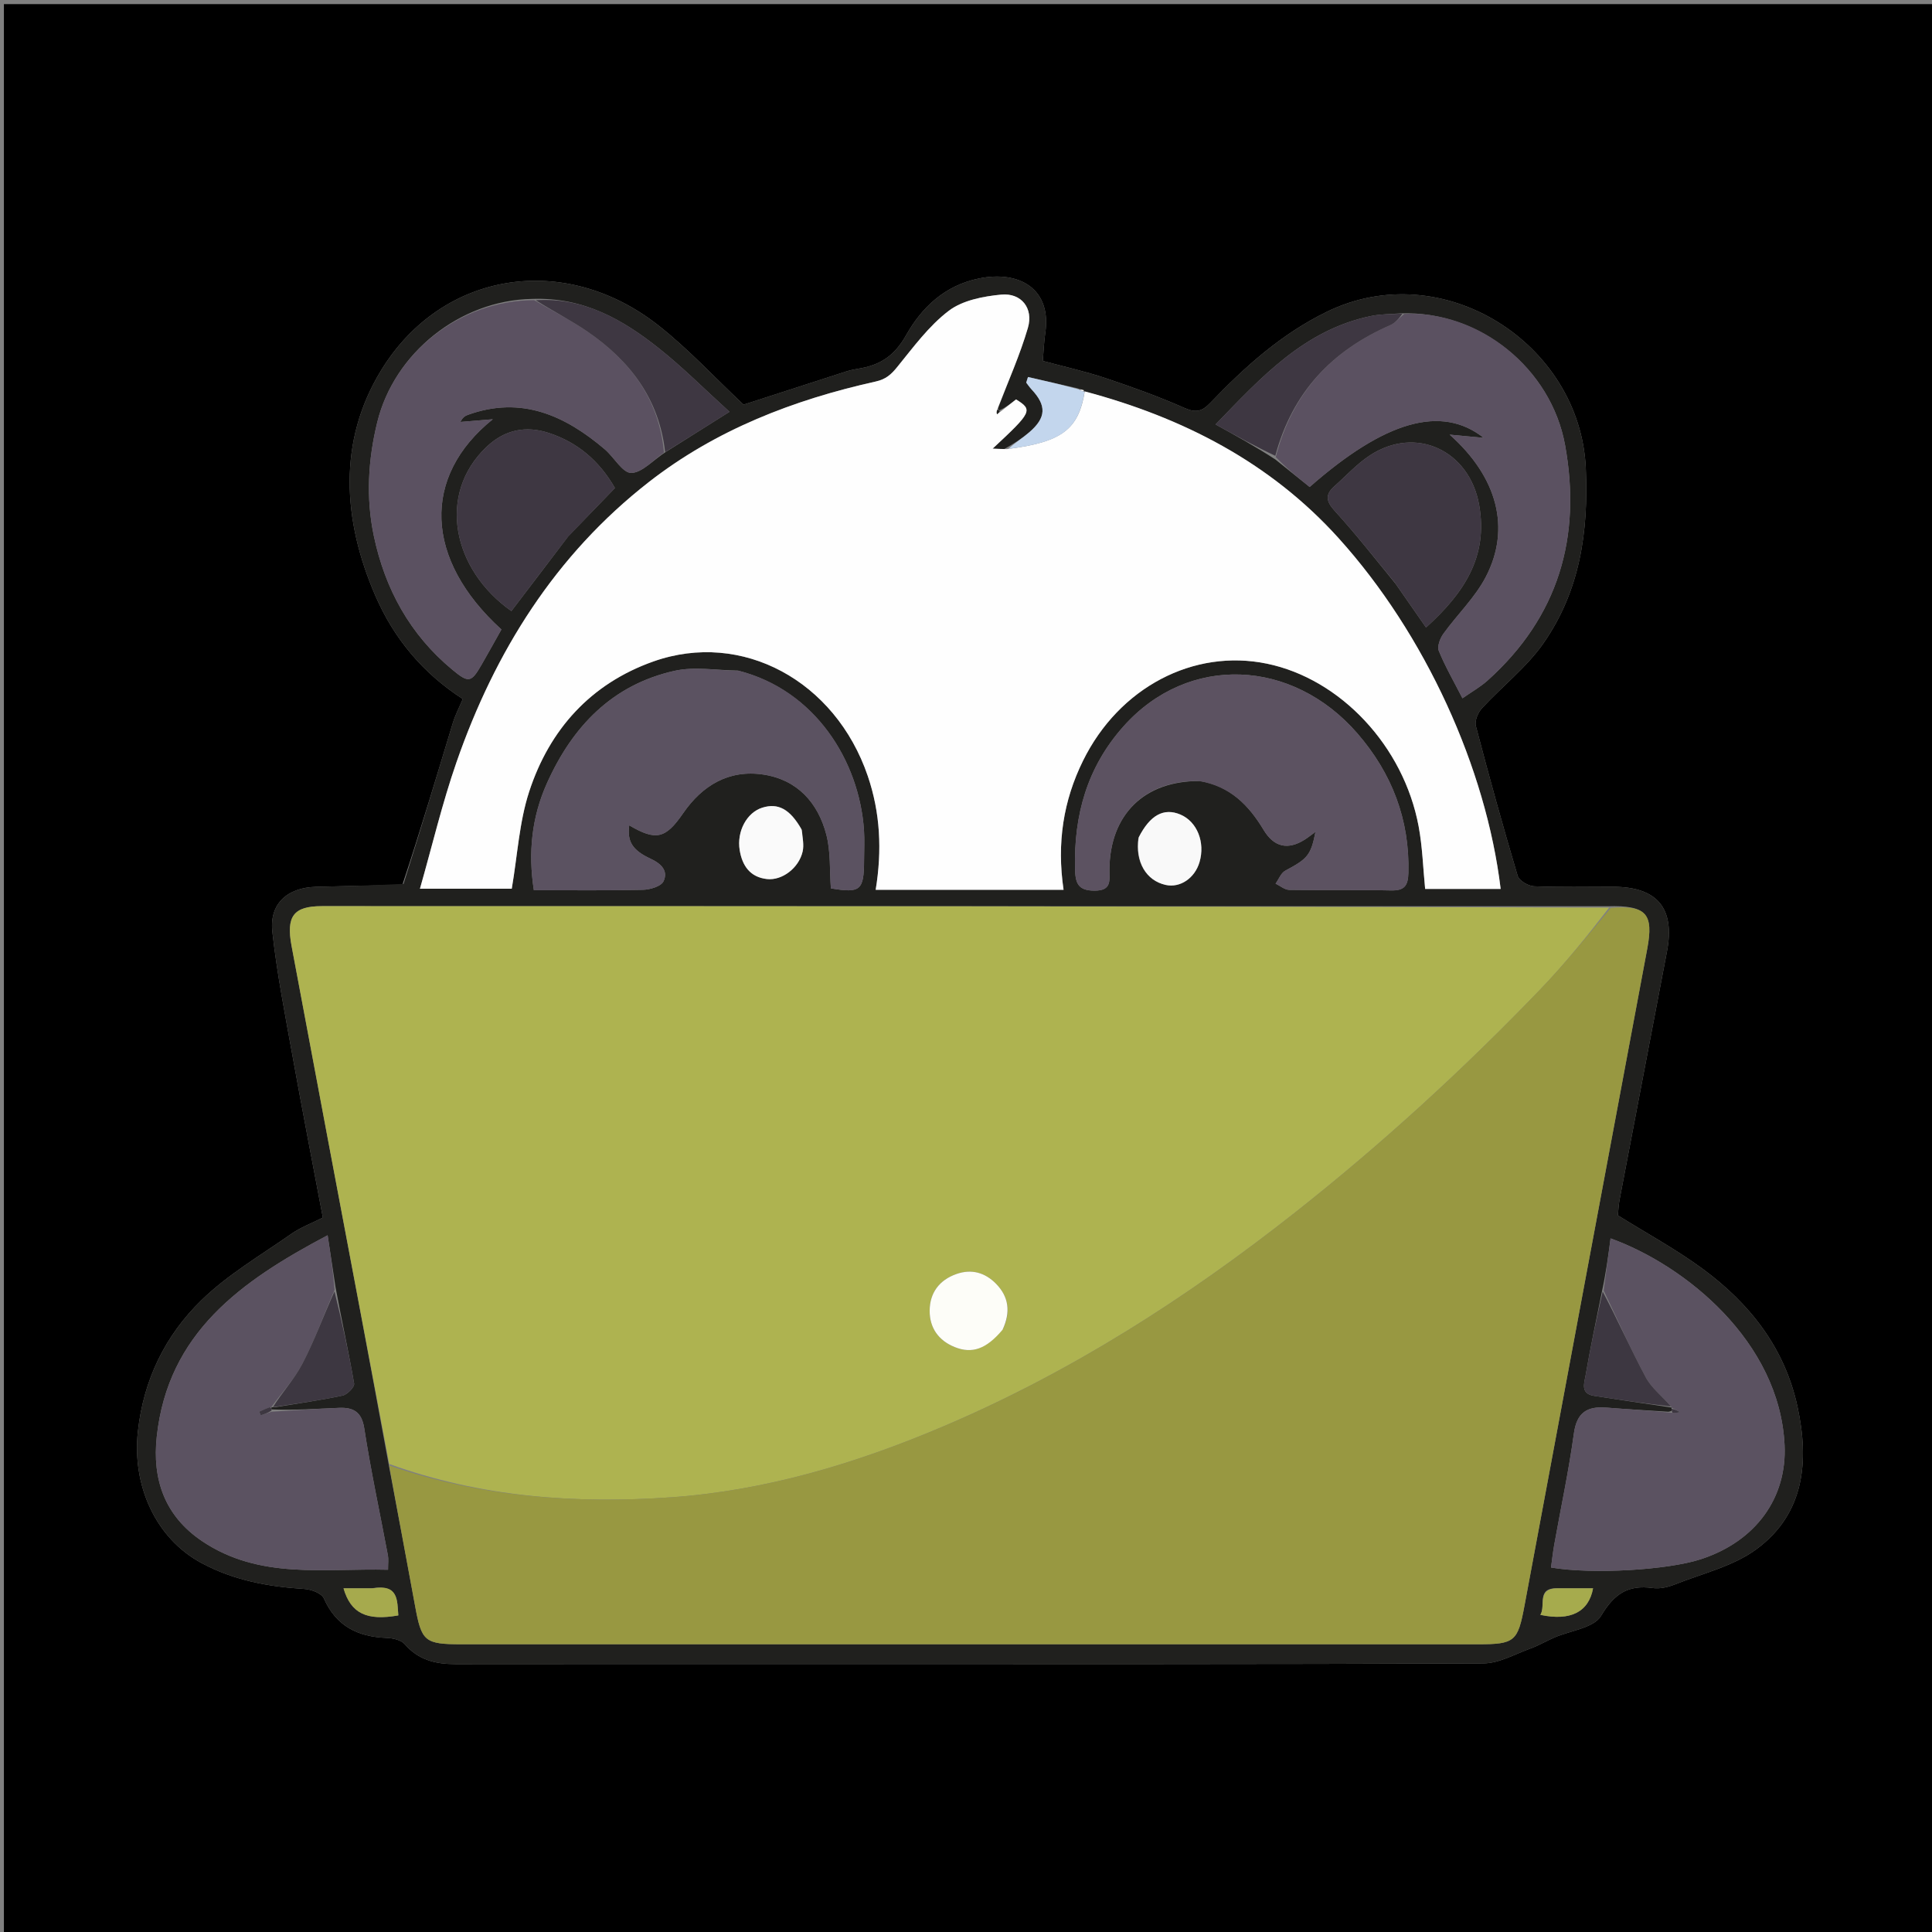 <svg version="1.1" id="Layer_1" xmlns="http://www.w3.org/2000/svg" xmlns:xlink="http://www.w3.org/1999/xlink" x="0px" y="0px"
	 width="100%" viewBox="0 0 512 512" enable-background="new 0 0 512 512" xml:space="preserve">
<rect x="0" y="0" width="512" height="512" fill="#808080" stroke="none"/>
<path fill="#000000" opacity="1" stroke="none" 
	d="
M288,513 
	C192.023,513 96.547,513 1.035,513 
	C1.035,342.398 1.035,171.797 1.035,1.097 
	C171.56,1.097 342.12,1.097 512.84,1.097 
	C512.84,171.667 512.84,342.333 512.84,513 
	C438.13,513 363.315,513 288,513 
M106.626,234.504 
	C98.985,234.673 91.344,234.814 83.704,235.019 
	C76.156,235.222 71.359,239.502 72.172,246.89 
	C73.4,258.06 75.596,269.132 77.588,280.208 
	C80.132,294.361 82.883,308.476 85.558,322.676 
	C82.486,324.235 79.615,325.294 77.193,326.993 
	C69.071,332.694 60.3,337.797 53.283,344.667 
	C43.78,353.971 38.045,365.612 36.542,379.364 
	C34.993,393.537 41.116,407.641 53.453,414.248 
	C62.014,418.833 71.178,420.499 80.716,421.096 
	C82.52,421.209 85.233,422.24 85.832,423.596 
	C89.096,430.984 94.849,433.771 102.468,434.063 
	C104.116,434.126 106.293,434.6 107.257,435.719 
	C110.883,439.925 115.448,441.019 120.667,441.012 
	C152.995,440.97 185.324,440.991 217.652,440.991 
	C276.143,440.991 334.634,441.073 393.124,440.816 
	C397.267,440.798 401.43,438.373 405.523,436.897 
	C407.691,436.115 409.706,434.922 411.826,433.995 
	C416.113,432.12 422.369,431.455 424.302,428.204 
	C427.801,422.319 431.478,419.937 438.002,420.848 
	C439.879,421.11 442.041,420.611 443.846,419.893 
	C451.18,416.976 459.343,415.08 465.511,410.523 
	C478.268,401.1 479.481,387.206 476.343,372.734 
	C472.976,357.206 463.714,345.451 451.232,336.266 
	C444.187,331.081 436.421,326.876 428.76,322.092 
	C428.873,320.968 428.911,319.472 429.187,318.021 
	C433.363,296.053 437.579,274.092 441.768,252.125 
	C443.944,240.711 439.191,235.015 427.527,235.009 
	C420.528,235.006 413.522,235.17 406.535,234.876 
	C405.007,234.811 402.585,233.402 402.204,232.127 
	C398.275,218.946 394.599,205.686 391.114,192.38 
	C390.759,191.023 391.685,188.83 392.736,187.688 
	C398.103,181.86 404.575,176.856 409.048,170.439 
	C418.674,156.628 421.003,141.006 420.255,124.107 
	C418.789,91 382.341,67.597 351.566,82.653 
	C339.503,88.554 329.831,97.27 320.722,106.786 
	C318.584,109.019 316.948,109.466 313.916,108.124 
	C307.089,105.103 300.029,102.56 292.939,100.197 
	C287.475,98.376 281.822,97.124 276.349,95.645 
	C276.594,92.808 276.674,90.502 277.01,88.234 
	C278.737,76.605 270.19,71.61 259.476,73.789 
	C250.257,75.663 244.214,81.575 240.086,88.901 
	C236.989,94.398 233.134,96.801 227.505,97.699 
	C226.359,97.882 225.211,98.131 224.108,98.485 
	C214.842,101.463 205.585,104.472 197.044,107.239 
	C189.408,100.061 182.495,92.557 174.585,86.315 
	C149.642,66.63 117.066,71.863 100.99,98.163 
	C89.513,116.94 90.753,137.812 99.514,157.959 
	C104.463,169.341 112.185,178.5 122.64,185.232 
	C121.653,187.581 120.639,189.509 120.016,191.557 
	C115.722,205.673 111.509,219.813 106.626,234.504 
z"/>
<path fill="#20201E" opacity="1" stroke="none" 
	d="
M106.948,234.225 
	C111.509,219.813 115.722,205.673 120.016,191.557 
	C120.639,189.509 121.653,187.581 122.64,185.232 
	C112.185,178.5 104.463,169.341 99.514,157.959 
	C90.753,137.812 89.513,116.94 100.99,98.163 
	C117.066,71.863 149.642,66.63 174.585,86.315 
	C182.495,92.557 189.408,100.061 197.044,107.239 
	C205.585,104.472 214.842,101.463 224.108,98.485 
	C225.211,98.131 226.359,97.882 227.505,97.699 
	C233.134,96.801 236.989,94.398 240.086,88.901 
	C244.214,81.575 250.257,75.663 259.476,73.789 
	C270.19,71.61 278.737,76.605 277.01,88.234 
	C276.674,90.502 276.594,92.808 276.349,95.645 
	C281.822,97.124 287.475,98.376 292.939,100.197 
	C300.029,102.56 307.089,105.103 313.916,108.124 
	C316.948,109.466 318.584,109.019 320.722,106.786 
	C329.831,97.27 339.503,88.554 351.566,82.653 
	C382.341,67.597 418.789,91 420.255,124.107 
	C421.003,141.006 418.674,156.628 409.048,170.439 
	C404.575,176.856 398.103,181.86 392.736,187.688 
	C391.685,188.83 390.759,191.023 391.114,192.38 
	C394.599,205.686 398.275,218.946 402.204,232.127 
	C402.585,233.402 405.007,234.811 406.535,234.876 
	C413.522,235.17 420.528,235.006 427.527,235.009 
	C439.191,235.015 443.944,240.711 441.768,252.125 
	C437.579,274.092 433.363,296.053 429.187,318.021 
	C428.911,319.472 428.873,320.968 428.76,322.092 
	C436.421,326.876 444.187,331.081 451.232,336.266 
	C463.714,345.451 472.976,357.206 476.343,372.734 
	C479.481,387.206 478.268,401.1 465.511,410.523 
	C459.343,415.08 451.18,416.976 443.846,419.893 
	C442.041,420.611 439.879,421.11 438.002,420.848 
	C431.478,419.937 427.801,422.319 424.302,428.204 
	C422.369,431.455 416.113,432.12 411.826,433.995 
	C409.706,434.922 407.691,436.115 405.523,436.897 
	C401.43,438.373 397.267,440.798 393.124,440.816 
	C334.634,441.073 276.143,440.991 217.652,440.991 
	C185.324,440.991 152.995,440.97 120.667,441.012 
	C115.448,441.019 110.883,439.925 107.257,435.719 
	C106.293,434.6 104.116,434.126 102.468,434.063 
	C94.849,433.771 89.096,430.984 85.832,423.596 
	C85.233,422.24 82.52,421.209 80.716,421.096 
	C71.178,420.499 62.014,418.833 53.453,414.248 
	C41.116,407.641 34.993,393.537 36.542,379.364 
	C38.045,365.612 43.78,353.971 53.283,344.667 
	C60.3,337.797 69.071,332.694 77.193,326.993 
	C79.615,325.294 82.486,324.235 85.558,322.676 
	C82.883,308.476 80.132,294.361 77.588,280.208 
	C75.596,269.132 73.4,258.06 72.172,246.89 
	C71.359,239.502 76.156,235.222 83.704,235.019 
	C91.344,234.814 98.985,234.673 106.948,234.225 
M287.145,103.283 
	C286.783,103.244 286.422,103.205 285.352,102.85 
	C281.044,101.872 276.736,100.893 272.428,99.915 
	C272.272,100.411 272.117,100.906 271.961,101.402 
	C272.424,101.996 272.845,102.629 273.357,103.177 
	C277.382,107.476 277.288,110.654 272.793,114.536 
	C270.931,116.144 268.816,117.462 266.091,119.027 
	C265.142,118.984 264.193,118.942 263.061,118.892 
	C273.52,109.16 273.758,108.651 269.268,105.848 
	C267.882,106.937 266.496,108.025 264.749,108.783 
	C264.749,108.783 264.357,108.489 264.621,107.823 
	C267.263,100.856 270.321,94.011 272.405,86.881 
	C273.924,81.686 270.657,77.562 265.329,78.075 
	C260.551,78.535 255.101,79.584 251.448,82.353 
	C246.152,86.365 242.039,92.023 237.771,97.264 
	C236.142,99.265 234.775,100.508 232.057,101.113 
	C210.261,105.965 189.679,113.921 171.943,127.754 
	C147.194,147.058 131.182,172.653 120.981,201.979 
	C117.192,212.871 114.537,224.157 111.291,235.522 
	C120.458,235.522 128.544,235.522 135.62,235.522 
	C137.143,226.611 137.604,217.84 140.239,209.779 
	C145.626,193.296 156.573,181.157 173.162,175.291 
	C196.662,166.981 221.377,180.445 229.969,205.638 
	C233.295,215.392 233.777,225.374 232.063,235.813 
	C240.683,235.813 248.828,235.813 256.974,235.813 
	C265.201,235.813 273.429,235.813 281.857,235.813 
	C280.024,223.349 281.805,212.164 287.015,201.593 
	C296.577,182.192 316.28,171.853 335.754,175.879 
	C355.235,179.907 371.979,197.699 375.953,218.989 
	C376.973,224.453 377.13,230.078 377.678,235.577 
	C384.472,235.577 391.07,235.577 397.69,235.577 
	C393.843,203.594 377.738,168.081 354.714,142.586 
	C336.567,122.491 313.385,110.622 287.418,103.763 
	C287.418,103.763 287.361,103.803 287.145,103.283 
M442.984,373.63 
	C443.008,373.824 443.032,374.019 442.139,374.13 
	C436.664,373.77 431.185,373.469 425.716,373.032 
	C420.64,372.626 417.858,374.298 417.095,379.89 
	C415.749,389.761 413.644,399.529 411.891,409.346 
	C411.53,411.364 411.315,413.408 411.037,415.41 
	C422.071,417.272 441.934,416.087 450.777,413.197 
	C465.411,408.414 473.589,396.853 472.93,382.973 
	C471.624,355.483 446.536,335.291 426.817,328.188 
	C426.193,332.904 425.592,337.452 424.469,342.557 
	C423.023,349.844 421.455,357.11 420.21,364.431 
	C419.872,366.416 418.714,369.34 422.431,369.914 
	C429.274,370.971 436.122,371.999 442.991,373.004 
	C442.991,373.004 442.962,373.041 442.984,373.63 
M71.93,372.948 
	C71.93,372.948 71.915,372.879 72.73,372.948 
	C78.763,371.953 84.828,371.108 90.803,369.84 
	C92.043,369.577 94.001,367.56 93.846,366.659 
	C92.422,358.4 90.605,350.21 88.924,341.149 
	C88.27,336.856 87.617,332.563 86.825,327.358 
	C63.793,339.525 44.539,353.233 41.547,380.693 
	C40.303,392.102 43.67,401.74 53.511,408.387 
	C68.748,418.679 85.894,415.577 102.834,415.997 
	C102.834,414.208 102.988,413.199 102.811,412.252 
	C100.701,401.002 98.273,389.803 96.527,378.498 
	C95.84,374.049 93.529,372.954 89.866,373.097 
	C83.897,373.331 77.937,373.769 71.953,373.511 
	C71.926,373.309 71.9,373.107 71.93,372.948 
M371.218,83.044 
	C368.589,83.264 365.905,83.217 363.341,83.747 
	C345.66,87.405 334.237,99.974 322.145,112.479 
	C327.66,115.535 332.71,118.334 337.998,121.773 
	C341.052,124.225 344.107,126.677 347.073,129.058 
	C367.077,111.49 382.002,107.216 393.197,116.032 
	C390.155,115.746 387.541,115.5 384.174,115.183 
	C396.847,126.439 400.442,140.027 393.757,152.878 
	C390.896,158.376 386.162,162.88 382.487,167.986 
	C381.616,169.198 380.824,171.323 381.302,172.494 
	C382.989,176.623 385.245,180.52 387.566,185.054 
	C389.992,183.355 392.305,182.062 394.228,180.336 
	C412.977,163.501 419.18,142.382 414.769,118 
	C411.078,97.599 392.059,82.32 371.218,83.044 
M176.578,119.682 
	C181.673,116.472 186.768,113.261 193.322,109.131 
	C186.703,103.128 180.987,97.378 174.686,92.363 
	C165.127,84.754 154.738,78.723 141.01,79.214 
	C121.952,79.557 104.495,93.453 99.975,111.903 
	C97.53,121.881 96.954,131.975 99.073,142.039 
	C102.035,156.109 108.648,168.165 119.852,177.459 
	C124.167,181.038 124.863,180.933 127.577,176.235 
	C129.392,173.093 131.14,169.912 132.879,166.818 
	C112.389,148.184 111.743,126.265 130.595,111.106 
	C127.343,111.376 124.676,111.598 122.009,111.82 
	C122.611,110.565 123.317,110.183 124.064,109.915 
	C138.182,104.855 149.725,110.099 160.275,119.074 
	C162.737,121.169 164.991,125.364 167.29,125.328 
	C170.207,125.282 173.071,121.906 176.578,119.682 
M426.015,240.166 
	C312.44,240.154 198.864,240.137 85.288,240.141 
	C77.774,240.142 75.793,242.833 77.27,250.698 
	C80.525,268.023 83.762,285.35 87.03,302.672 
	C92.395,331.105 97.778,359.534 103.129,388.768 
	C105.421,401.025 107.756,413.274 109.992,425.541 
	C111.721,435.033 112.517,435.749 122.393,435.749 
	C212.156,435.75 301.919,435.75 391.683,435.749 
	C401.463,435.749 402.238,435.008 404.017,425.462 
	C414.829,367.437 425.667,309.418 436.541,251.405 
	C438.262,242.225 436.3,239.846 426.015,240.166 
M195.541,177.697 
	C189.937,177.659 184.102,176.585 178.771,177.774 
	C162.255,181.457 151.689,192.526 144.943,207.571 
	C140.917,216.55 139.928,225.918 141.475,235.91 
	C151.406,235.91 160.893,236.032 170.371,235.808 
	C172.283,235.763 175.215,234.894 175.839,233.551 
	C177.129,230.777 175.26,228.891 172.389,227.558 
	C167.447,225.263 166.202,222.886 166.748,218.719 
	C173.852,222.904 176.384,222.275 181.024,215.534 
	C186.136,208.107 193.193,203.904 202.282,205.264 
	C211.24,206.603 216.774,212.684 218.989,221.193 
	C220.164,225.708 219.837,230.614 220.194,235.429 
	C228.028,236.742 228.965,235.984 228.988,227.971 
	C228.996,225.305 229.147,222.629 228.963,219.976 
	C227.691,201.58 216.005,182.949 195.541,177.697 
M318.064,206.984 
	C325.952,208.321 330.951,213.393 334.859,219.915 
	C337.592,224.477 341.257,225.344 345.725,222.536 
	C346.619,221.974 347.445,221.303 348.616,220.456 
	C347.392,226.677 346.519,227.586 340.625,230.729 
	C339.477,231.341 338.887,232.999 338.04,234.175 
	C339.246,234.751 340.445,235.809 341.66,235.828 
	C350.647,235.971 359.64,235.775 368.625,235.973 
	C372.147,236.051 373.145,234.776 373.238,231.362 
	C373.624,217.191 368.844,204.878 359.72,194.358 
	C342.518,174.525 314.903,173.217 297.717,192.515 
	C288.081,203.334 284.581,216.006 284.894,230.156 
	C284.977,233.87 285.535,236.032 290.062,236.034 
	C294.723,236.036 293.986,233.243 294.009,230.43 
	C294.128,215.974 303.147,206.858 318.064,206.984 
M150.583,142.13 
	C154.715,137.86 158.847,133.589 162.965,129.333 
	C158.761,122.01 152.951,117.193 145.463,114.744 
	C139.408,112.764 133.787,113.802 128.896,118.471 
	C115.768,131.007 119.896,150.948 135.52,161.938 
	C140.397,155.548 145.292,149.135 150.583,142.13 
M369.829,154.677 
	C372.438,158.426 375.048,162.174 377.914,166.292 
	C387.867,157.28 394.45,147.63 391.988,133.817 
	C389.409,119.346 375.211,112.698 363.022,120.689 
	C359.59,122.939 356.748,126.09 353.645,128.839 
	C351.122,131.074 351.403,132.856 353.748,135.423 
	C359.223,141.415 364.236,147.831 369.829,154.677 
M212.3,219.563 
	C209.361,214.417 206.215,212.728 202.018,214.041 
	C197.926,215.321 195.192,220.311 196.034,225.348 
	C196.717,229.437 198.795,232.472 203.272,232.96 
	C207.265,233.395 211.703,230.036 212.706,225.667 
	C213.097,223.964 212.704,222.081 212.3,219.563 
M301.648,222.277 
	C300.798,228.418 303.739,233.37 308.918,234.515 
	C312.733,235.359 316.626,232.74 317.879,228.485 
	C319.438,223.195 317.227,217.709 312.787,215.851 
	C308.447,214.035 304.789,215.943 301.648,222.277 
M98.455,420.912 
	C96.039,420.912 93.624,420.912 91.034,420.912 
	C92.989,427.606 97.212,429.574 105.559,428.098 
	C105.236,424.172 105.676,419.755 98.455,420.912 
M412.788,420.915 
	C407.018,420.714 409.742,425.517 408.212,427.956 
	C416.19,429.648 421.03,427.198 422.177,420.914 
	C419.316,420.914 416.502,420.914 412.788,420.915 
z"/>
<path fill="#AEB350" opacity="1" stroke="none" 
	d="
M103.154,387.965 
	C97.778,359.534 92.395,331.105 87.03,302.672 
	C83.762,285.35 80.525,268.023 77.27,250.698 
	C75.793,242.833 77.774,240.142 85.288,240.141 
	C198.864,240.137 312.44,240.154 426.427,240.545 
	C420.633,248.039 414.705,255.424 408.167,262.221 
	C387.871,283.321 366.329,303.077 343.327,321.227 
	C314.492,343.979 283.791,363.644 249.889,378.05 
	C226.814,387.855 202.912,395.032 177.883,396.798 
	C152.552,398.584 127.371,396.753 103.154,387.965 
M265.882,352.055 
	C267.889,347.663 267.333,343.629 263.934,340.186 
	C261.026,337.239 257.473,336.226 253.475,337.624 
	C248.903,339.223 246.388,342.65 246.371,347.369 
	C246.356,351.852 248.681,355.232 252.978,356.974 
	C257.596,358.848 261.379,357.541 265.882,352.055 
z"/>
<path fill="#989841" opacity="1" stroke="none" 
	d="
M103.142,388.367 
	C127.371,396.753 152.552,398.584 177.883,396.798 
	C202.912,395.032 226.814,387.855 249.889,378.05 
	C283.791,363.644 314.492,343.979 343.327,321.227 
	C366.329,303.077 387.871,283.321 408.167,262.221 
	C414.705,255.424 420.633,248.039 426.889,240.598 
	C436.3,239.846 438.262,242.225 436.541,251.405 
	C425.667,309.418 414.829,367.437 404.017,425.462 
	C402.238,435.008 401.463,435.749 391.683,435.749 
	C301.919,435.75 212.156,435.75 122.393,435.749 
	C112.517,435.749 111.721,435.033 109.992,425.541 
	C107.756,413.274 105.421,401.025 103.142,388.367 
z"/>
<path fill="#FEFEFE" opacity="1" stroke="none" 
	d="
M287.47,103.718 
	C313.385,110.622 336.567,122.491 354.714,142.586 
	C377.738,168.081 393.843,203.594 397.69,235.577 
	C391.07,235.577 384.472,235.577 377.678,235.577 
	C377.13,230.078 376.973,224.453 375.953,218.989 
	C371.979,197.699 355.235,179.907 335.754,175.879 
	C316.28,171.853 296.577,182.192 287.015,201.593 
	C281.805,212.164 280.024,223.349 281.857,235.813 
	C273.429,235.813 265.201,235.813 256.974,235.813 
	C248.828,235.813 240.683,235.813 232.063,235.813 
	C233.777,225.374 233.295,215.392 229.969,205.638 
	C221.377,180.445 196.662,166.981 173.162,175.291 
	C156.573,181.157 145.626,193.296 140.239,209.779 
	C137.604,217.84 137.143,226.611 135.62,235.522 
	C128.544,235.522 120.458,235.522 111.291,235.522 
	C114.537,224.157 117.192,212.871 120.981,201.979 
	C131.182,172.653 147.194,147.058 171.943,127.754 
	C189.679,113.921 210.261,105.965 232.057,101.113 
	C234.775,100.508 236.142,99.265 237.771,97.264 
	C242.039,92.023 246.152,86.365 251.448,82.353 
	C255.101,79.584 260.551,78.535 265.329,78.075 
	C270.657,77.562 273.924,81.686 272.405,86.881 
	C270.321,94.011 267.263,100.856 264.329,108.401 
	C264.093,109.246 264.148,109.512 264.203,109.778 
	C264.506,109.556 264.808,109.335 265.11,109.114 
	C266.496,108.025 267.882,106.937 269.269,105.849 
	C273.758,108.651 273.52,109.16 263.061,118.892 
	C264.193,118.942 265.142,118.984 266.872,119.017 
	C281.455,117.164 285.822,113.795 287.47,103.718 
z"/>
<path fill="#5B5261" opacity="1" stroke="none" 
	d="
M424.99,342 
	C425.592,337.452 426.193,332.904 426.817,328.188 
	C446.536,335.291 471.624,355.483 472.93,382.973 
	C473.589,396.853 465.411,408.414 450.777,413.197 
	C441.934,416.087 422.071,417.272 411.037,415.41 
	C411.315,413.408 411.53,411.364 411.891,409.346 
	C413.644,399.529 415.749,389.761 417.095,379.89 
	C417.858,374.298 420.64,372.626 425.716,373.032 
	C431.185,373.469 436.664,373.77 442.78,374.371 
	C444.029,374.483 444.638,374.354 445.247,374.226 
	C444.485,373.831 443.723,373.436 442.962,373.041 
	C442.962,373.041 442.991,373.004 442.843,372.715 
	C440.474,369.978 437.659,367.846 436.146,365.018 
	C432.127,357.506 428.67,349.693 424.99,342 
z"/>
<path fill="#5B5261" opacity="1" stroke="none" 
	d="
M71.973,374.121 
	C77.937,373.769 83.897,373.331 89.866,373.097 
	C93.529,372.954 95.84,374.049 96.527,378.498 
	C98.273,389.803 100.701,401.002 102.811,412.252 
	C102.988,413.199 102.834,414.208 102.834,415.997 
	C85.894,415.577 68.748,418.679 53.511,408.387 
	C43.67,401.74 40.303,392.102 41.547,380.693 
	C44.539,353.233 63.793,339.525 86.825,327.358 
	C87.617,332.563 88.27,336.856 88.654,341.813 
	C85.68,348.796 83.323,355.295 80.154,361.371 
	C77.994,365.513 74.701,369.064 71.915,372.879 
	C71.915,372.879 71.93,372.948 71.578,372.94 
	C70.387,373.323 69.547,373.715 68.707,374.106 
	C68.839,374.424 68.972,374.742 69.105,375.06 
	C70.061,374.747 71.017,374.434 71.973,374.121 
z"/>
<path fill="#5B5161" opacity="1" stroke="none" 
	d="
M175.959,119.965 
	C173.071,121.906 170.207,125.282 167.29,125.328 
	C164.991,125.364 162.737,121.169 160.275,119.074 
	C149.725,110.099 138.182,104.855 124.064,109.915 
	C123.317,110.183 122.611,110.565 122.009,111.82 
	C124.676,111.598 127.343,111.376 130.595,111.106 
	C111.743,126.265 112.389,148.184 132.879,166.818 
	C131.14,169.912 129.392,173.093 127.577,176.235 
	C124.863,180.933 124.167,181.038 119.852,177.459 
	C108.648,168.165 102.035,156.109 99.073,142.039 
	C96.954,131.975 97.53,121.881 99.975,111.903 
	C104.495,93.453 121.952,79.557 141.56,79.542 
	C146.664,82.534 151.401,84.934 155.739,87.914 
	C167.021,95.665 174.71,105.819 175.959,119.965 
z"/>
<path fill="#5B5161" opacity="1" stroke="none" 
	d="
M372.123,83.173 
	C392.059,82.32 411.078,97.599 414.769,118 
	C419.18,142.382 412.977,163.501 394.228,180.336 
	C392.305,182.062 389.992,183.355 387.566,185.054 
	C385.245,180.52 382.989,176.623 381.302,172.494 
	C380.824,171.323 381.616,169.198 382.487,167.986 
	C386.162,162.88 390.896,158.376 393.757,152.878 
	C400.442,140.027 396.847,126.439 384.174,115.183 
	C387.541,115.5 390.155,115.746 393.197,116.032 
	C382.002,107.216 367.077,111.49 347.073,129.058 
	C344.107,126.677 341.052,124.225 338.087,121.118 
	C342.501,103.938 353.005,92.898 368.452,86.159 
	C369.845,85.552 370.907,84.187 372.123,83.173 
z"/>
<path fill="#5B5261" opacity="1" stroke="none" 
	d="
M195.949,177.804 
	C216.005,182.949 227.691,201.58 228.963,219.976 
	C229.147,222.629 228.996,225.305 228.988,227.971 
	C228.965,235.984 228.028,236.742 220.194,235.429 
	C219.837,230.614 220.164,225.708 218.989,221.193 
	C216.774,212.684 211.24,206.603 202.282,205.264 
	C193.193,203.904 186.136,208.107 181.024,215.534 
	C176.384,222.275 173.852,222.904 166.748,218.719 
	C166.202,222.886 167.447,225.263 172.389,227.558 
	C175.26,228.891 177.129,230.777 175.839,233.551 
	C175.215,234.894 172.283,235.763 170.371,235.808 
	C160.893,236.032 151.406,235.91 141.475,235.91 
	C139.928,225.918 140.917,216.55 144.943,207.571 
	C151.689,192.526 162.255,181.457 178.771,177.774 
	C184.102,176.585 189.937,177.659 195.949,177.804 
z"/>
<path fill="#5C5261" opacity="1" stroke="none" 
	d="
M317.628,206.965 
	C303.147,206.858 294.128,215.974 294.009,230.43 
	C293.986,233.243 294.723,236.036 290.062,236.034 
	C285.535,236.032 284.977,233.87 284.894,230.156 
	C284.581,216.006 288.081,203.334 297.717,192.515 
	C314.903,173.217 342.518,174.525 359.72,194.358 
	C368.844,204.878 373.624,217.191 373.238,231.362 
	C373.145,234.776 372.147,236.051 368.625,235.973 
	C359.64,235.775 350.647,235.971 341.66,235.828 
	C340.445,235.809 339.246,234.751 338.04,234.175 
	C338.887,232.999 339.477,231.341 340.625,230.729 
	C346.519,227.586 347.392,226.677 348.616,220.456 
	C347.445,221.303 346.619,221.974 345.725,222.536 
	C341.257,225.344 337.592,224.477 334.859,219.915 
	C330.951,213.393 325.952,208.321 317.628,206.965 
z"/>
<path fill="#3E3742" opacity="1" stroke="none" 
	d="
M150.385,142.426 
	C145.292,149.135 140.397,155.548 135.52,161.938 
	C119.896,150.948 115.768,131.007 128.896,118.471 
	C133.787,113.802 139.408,112.764 145.463,114.744 
	C152.951,117.193 158.761,122.01 162.965,129.333 
	C158.847,133.589 154.715,137.86 150.385,142.426 
z"/>
<path fill="#3E3742" opacity="1" stroke="none" 
	d="
M369.632,154.376 
	C364.236,147.831 359.223,141.415 353.748,135.423 
	C351.403,132.856 351.122,131.074 353.645,128.839 
	C356.748,126.09 359.59,122.939 363.022,120.689 
	C375.211,112.698 389.409,119.346 391.988,133.817 
	C394.45,147.63 387.867,157.28 377.914,166.292 
	C375.048,162.174 372.438,158.426 369.632,154.376 
z"/>
<path fill="#3E3742" opacity="1" stroke="none" 
	d="
M176.268,119.824 
	C174.71,105.819 167.021,95.665 155.739,87.914 
	C151.401,84.934 146.664,82.534 141.973,79.566 
	C154.738,78.723 165.127,84.754 174.686,92.363 
	C180.987,97.378 186.703,103.128 193.322,109.131 
	C186.768,113.261 181.673,116.472 176.268,119.824 
z"/>
<path fill="#3E3742" opacity="1" stroke="none" 
	d="
M371.67,83.108 
	C370.907,84.187 369.845,85.552 368.452,86.159 
	C353.005,92.898 342.501,103.938 337.968,120.798 
	C332.71,118.334 327.66,115.535 322.145,112.479 
	C334.237,99.974 345.66,87.405 363.341,83.747 
	C365.905,83.217 368.589,83.264 371.67,83.108 
z"/>
<path fill="#3D3741" opacity="1" stroke="none" 
	d="
M72.322,372.913 
	C74.701,369.064 77.994,365.513 80.154,361.371 
	C83.323,355.295 85.68,348.796 88.643,342.239 
	C90.605,350.21 92.422,358.4 93.846,366.659 
	C94.001,367.56 92.043,369.577 90.803,369.84 
	C84.828,371.108 78.763,371.953 72.322,372.913 
z"/>
<path fill="#3D3741" opacity="1" stroke="none" 
	d="
M424.73,342.279 
	C428.67,349.693 432.127,357.506 436.146,365.018 
	C437.659,367.846 440.474,369.978 442.832,372.733 
	C436.122,371.999 429.274,370.971 422.431,369.914 
	C418.714,369.34 419.872,366.416 420.21,364.431 
	C421.455,357.11 423.023,349.844 424.73,342.279 
z"/>
<path fill="#FAFAFA" opacity="1" stroke="none" 
	d="
M212.485,219.922 
	C212.704,222.081 213.097,223.964 212.706,225.667 
	C211.703,230.036 207.265,233.395 203.272,232.96 
	C198.795,232.472 196.717,229.437 196.034,225.348 
	C195.192,220.311 197.926,215.321 202.018,214.041 
	C206.215,212.728 209.361,214.417 212.485,219.922 
z"/>
<path fill="#F9F9F9" opacity="1" stroke="none" 
	d="
M301.762,221.908 
	C304.789,215.943 308.447,214.035 312.787,215.851 
	C317.227,217.709 319.438,223.195 317.879,228.485 
	C316.626,232.74 312.733,235.359 308.918,234.515 
	C303.739,233.37 300.798,228.418 301.762,221.908 
z"/>
<path fill="#C3D6ED" opacity="1" stroke="none" 
	d="
M287.444,103.74 
	C285.822,113.795 281.455,117.164 267.235,118.96 
	C268.816,117.462 270.931,116.144 272.793,114.536 
	C277.288,110.654 277.382,107.476 273.357,103.177 
	C272.845,102.629 272.424,101.996 271.961,101.402 
	C272.117,100.906 272.272,100.411 272.428,99.915 
	C276.736,100.893 281.044,101.872 285.883,103.182 
	C286.712,103.664 287.028,103.761 287.361,103.803 
	C287.361,103.803 287.418,103.763 287.444,103.74 
z"/>
<path fill="#A6AA4D" opacity="1" stroke="none" 
	d="
M98.914,420.912 
	C105.676,419.755 105.236,424.172 105.559,428.098 
	C97.212,429.574 92.989,427.606 91.034,420.912 
	C93.624,420.912 96.039,420.912 98.914,420.912 
z"/>
<path fill="#A6AB4D" opacity="1" stroke="none" 
	d="
M413.238,420.915 
	C416.502,420.914 419.316,420.914 422.177,420.914 
	C421.03,427.198 416.19,429.648 408.212,427.956 
	C409.742,425.517 407.018,420.714 413.238,420.915 
z"/>
<path fill="#3D3741" opacity="1" stroke="none" 
	d="
M71.963,373.816 
	C71.017,374.434 70.061,374.747 69.105,375.06 
	C68.972,374.742 68.839,374.424 68.707,374.106 
	C69.547,373.715 70.387,373.323 71.55,372.919 
	C71.9,373.107 71.926,373.309 71.963,373.816 
z"/>
<path fill="#3D3741" opacity="1" stroke="none" 
	d="
M442.973,373.335 
	C443.723,373.436 444.485,373.831 445.247,374.226 
	C444.638,374.354 444.029,374.483 443.238,374.413 
	C443.032,374.019 443.008,373.824 442.973,373.335 
z"/>
<path fill="#FEFEFE" opacity="1" stroke="none" 
	d="
M287.253,103.543 
	C287.028,103.761 286.712,103.664 286.237,103.339 
	C286.422,103.205 286.783,103.244 287.253,103.543 
z"/>
<path fill="#FDFDF8" opacity="1" stroke="none" 
	d="
M265.689,352.39 
	C261.379,357.541 257.596,358.848 252.978,356.974 
	C248.681,355.232 246.356,351.852 246.371,347.369 
	C246.388,342.65 248.903,339.223 253.475,337.624 
	C257.473,336.226 261.026,337.239 263.934,340.186 
	C267.333,343.629 267.889,347.663 265.689,352.39 
z"/>
<path fill="#20201E" opacity="1" stroke="none" 
	d="
M264.93,108.949 
	C264.808,109.335 264.506,109.556 264.203,109.778 
	C264.148,109.512 264.093,109.246 264.197,108.734 
	C264.357,108.489 264.749,108.783 264.93,108.949 
z"/>
</svg>